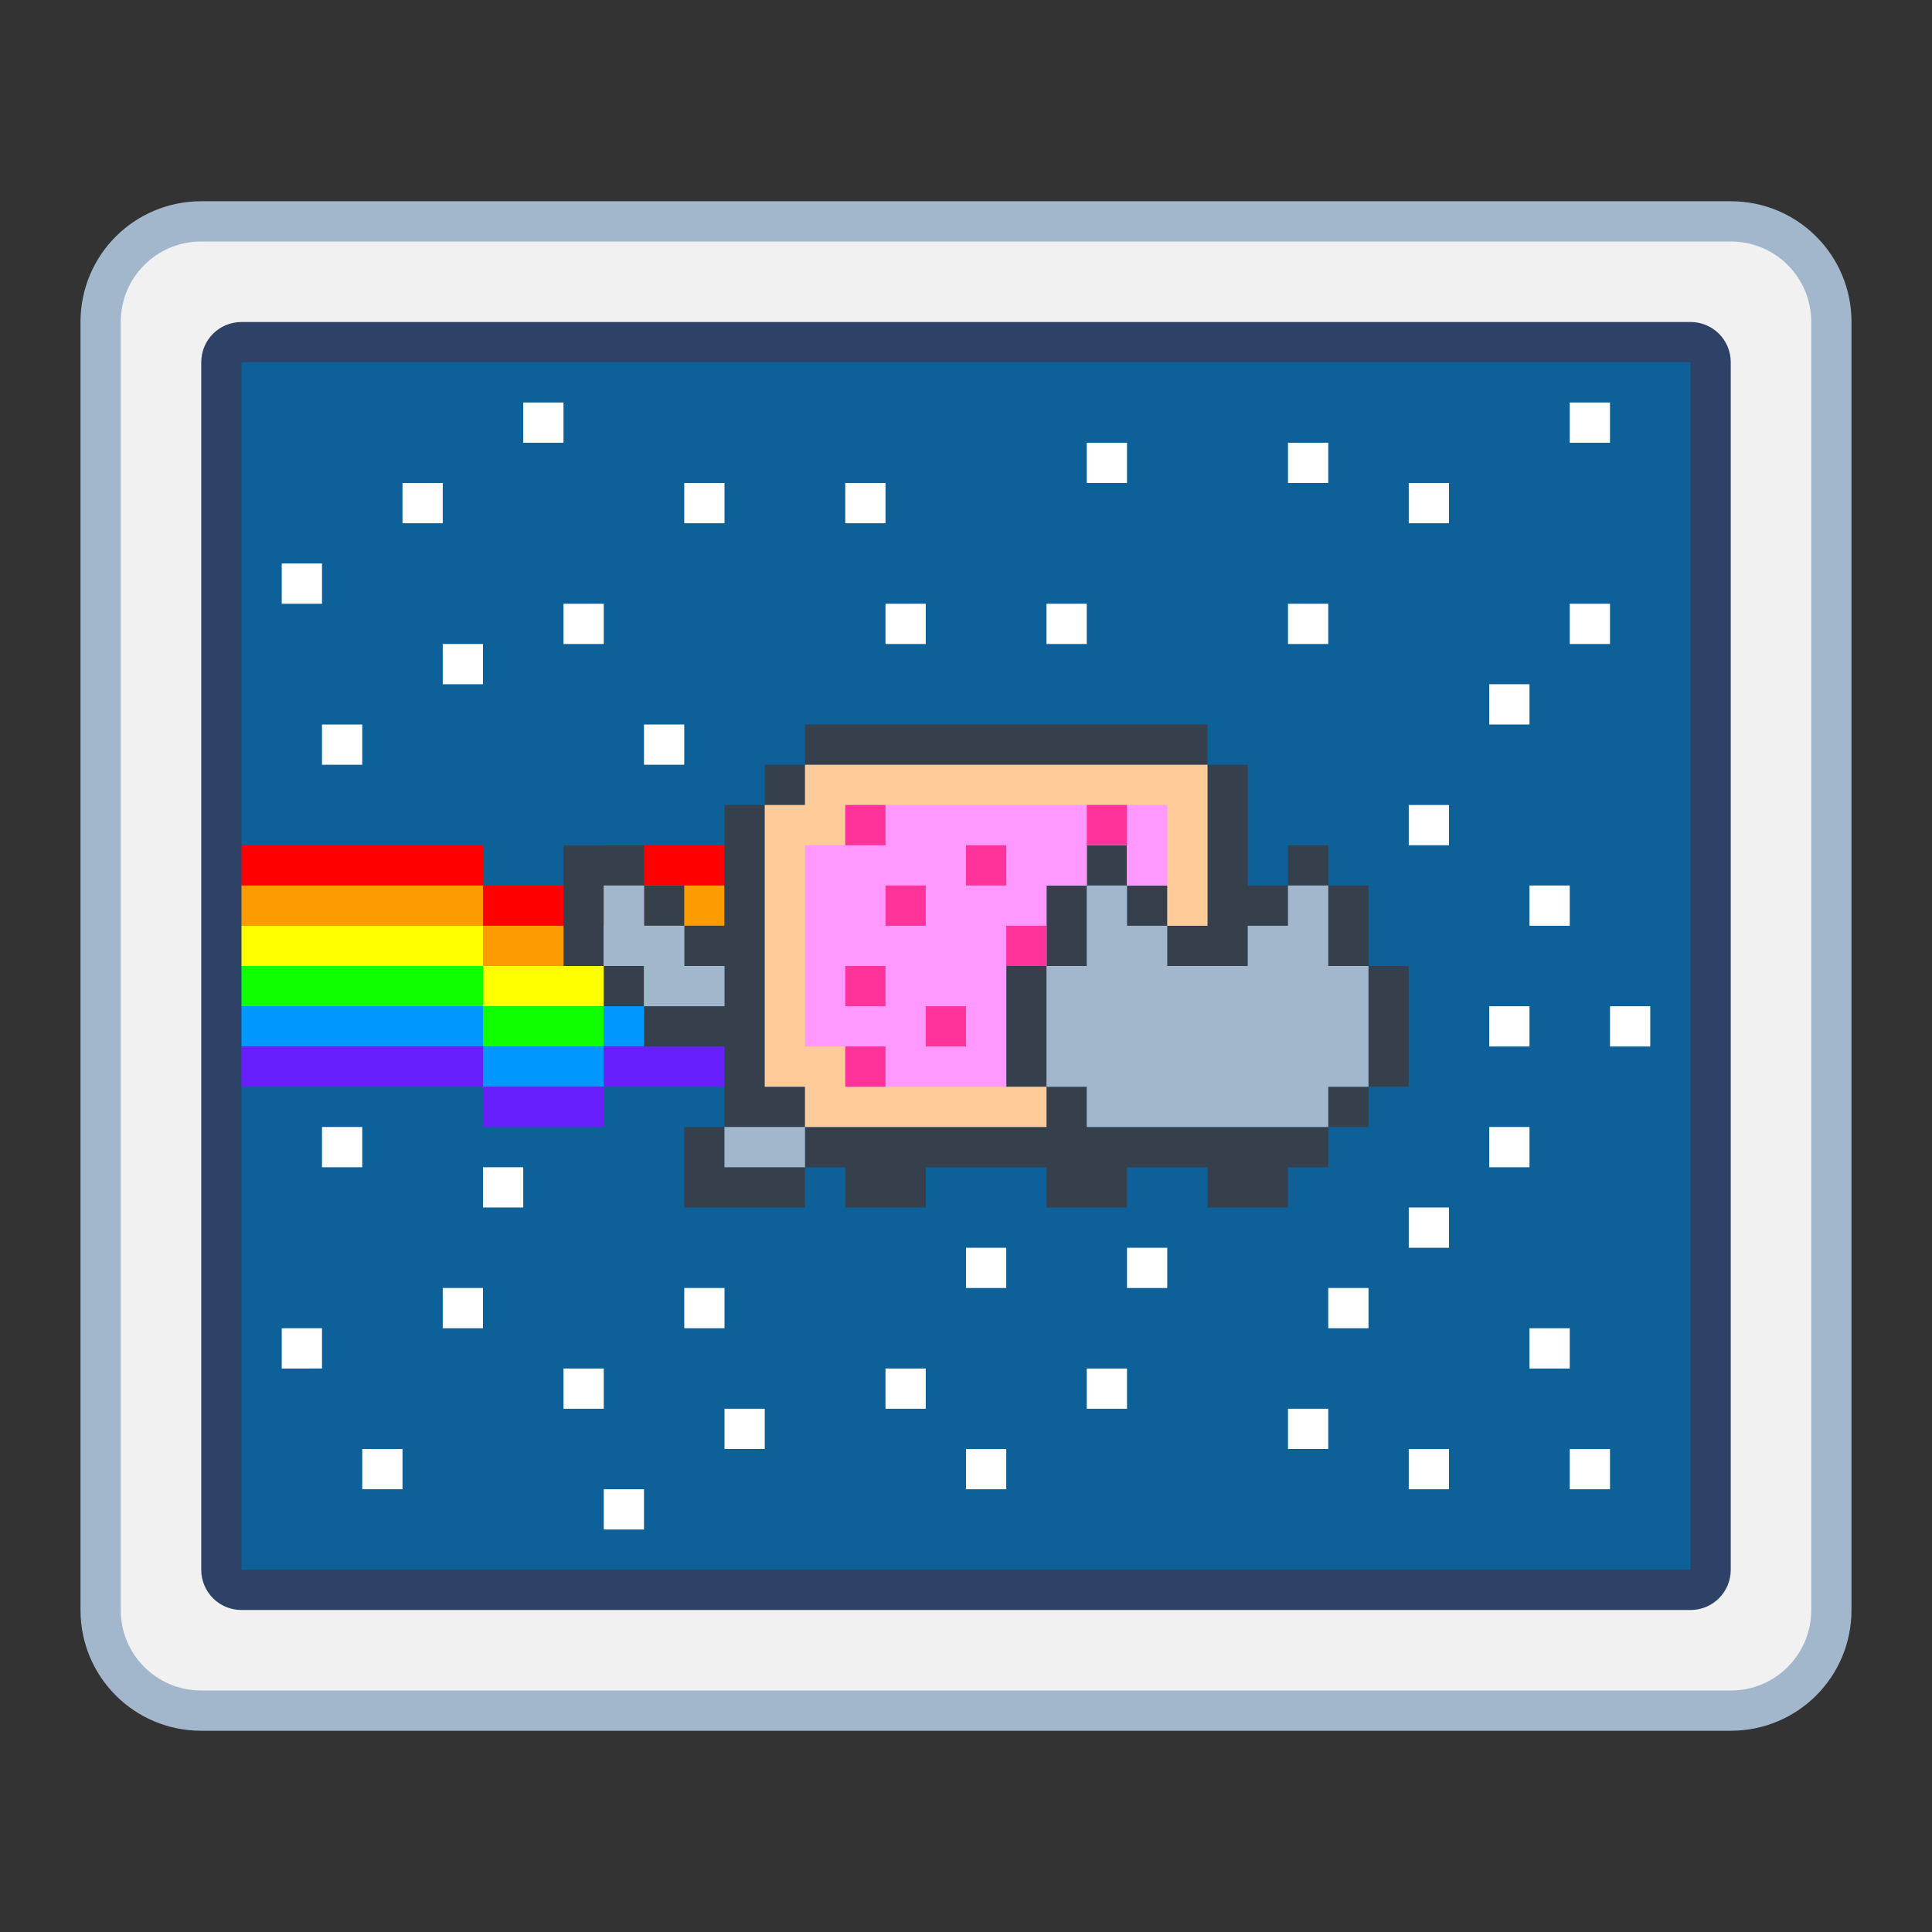 <?xml version="1.0" encoding="UTF-8" standalone="no"?>
<!-- Created with Inkscape (http://www.inkscape.org/) -->

<svg
   xmlns:dc="http://purl.org/dc/elements/1.1/"
   xmlns:cc="http://creativecommons.org/ns#"
   xmlns:rdf="http://www.w3.org/1999/02/22-rdf-syntax-ns#"
   xmlns:svg="http://www.w3.org/2000/svg"
   xmlns="http://www.w3.org/2000/svg"
   xmlns:sodipodi="http://sodipodi.sourceforge.net/DTD/sodipodi-0.dtd"
   xmlns:inkscape="http://www.inkscape.org/namespaces/inkscape"
   width="48"
   height="48"
   viewBox="0 0 48 48"
   version="1.1"
   id="svg8"
   inkscape:version="0.92.3 (2405546, 2018-03-11)"
   sodipodi:docname="image-x-gif.svg">
  <rect x="0" y="0" width="48" height="48" fill="#333333" stroke="none"/>
  <title
     id="title7895">Antu icon Theme</title>
  <defs
     id="defs2">
    <style
       id="current-color-scheme"
       type="text/css">
      .ColorScheme-Text {
        color:#122036;
      }
      </style>
    <style
       type="text/css"
       id="current-color-scheme-5">
      .ColorScheme-Text {
        color:#122036;
      }
      </style>
    <style
       type="text/css"
       id="current-color-scheme-2">
      .ColorScheme-Text {
        color:#122036;
      }
      </style>
    <style
       type="text/css"
       id="current-color-scheme-1">
      .ColorScheme-Text {
        color:#122036;
      }
      </style>
    <style
       id="current-color-scheme-10"
       type="text/css">
      .ColorScheme-Text {
        color:#122036;
      }
      </style>
    <style
       type="text/css"
       id="current-color-scheme-0">
      .ColorScheme-Text {
        color:#122036;
      }
      </style>
    <style
       type="text/css"
       id="current-color-scheme-26">
      .ColorScheme-Text {
        color:#122036;
      }
      </style>
    <style
       id="current-color-scheme-27"
       type="text/css">
      .ColorScheme-Text {
        color:#122036;
      }
      </style>
    <style
       id="current-color-scheme-7"
       type="text/css">
      .ColorScheme-Text {
        color:#122036;
      }
      </style>
    <style
       id="current-color-scheme-5-09"
       type="text/css">
      .ColorScheme-Text {
        color:#122036;
      }
      </style>
    <style
       id="current-color-scheme-0-3"
       type="text/css">
      .ColorScheme-Text {
        color:#122036;
      }
      </style>
    <style
       id="current-color-scheme-7-9"
       type="text/css">
      .ColorScheme-Text {
        color:#122036;
      }
      </style>
    <style
       id="current-color-scheme-5-3"
       type="text/css">
      .ColorScheme-Text {
        color:#122036;
      }
      </style>
    <style
       id="current-color-scheme-79"
       type="text/css">
      .ColorScheme-Text {
        color:#122036;
      }
      </style>
    <style
       id="current-color-scheme-7-2"
       type="text/css">
      .ColorScheme-Text {
        color:#122036;
      }
      </style>
    <style
       id="current-color-scheme-5-0"
       type="text/css">
      .ColorScheme-Text {
        color:#122036;
      }
      </style>
  </defs>
  <sodipodi:namedview
     id="base"
     pagecolor="#ffffff"
     bordercolor="#666666"
     borderopacity="1.0"
     inkscape:pageopacity="0.0"
     inkscape:pageshadow="2"
     inkscape:zoom="16"
     inkscape:cx="31.012085"
     inkscape:cy="19.015376"
     inkscape:document-units="px"
     inkscape:current-layer="layer1"
     showgrid="true"
     units="px"
     inkscape:window-width="1874"
     inkscape:window-height="1141"
     inkscape:window-x="46"
     inkscape:window-y="30"
     inkscape:window-maximized="1"
     objecttolerance="10"
     gridtolerance="10"
     guidetolerance="10"
     inkscape:snap-bbox="true"
     inkscape:bbox-paths="true"
     inkscape:bbox-nodes="true"
     inkscape:snap-bbox-edge-midpoints="true"
     inkscape:snap-bbox-midpoints="true"
     inkscape:object-paths="true"
     inkscape:snap-intersection-paths="true">
    <inkscape:grid
       type="xygrid"
       id="grid7897"
       empspacing="4" />
  </sodipodi:namedview>
  <g
     inkscape:label="Capa 1"
     inkscape:groupmode="layer"
     id="layer1"
     transform="translate(0,-266.65)">
    <g
       transform="translate(-31,-5)"
       id="layer1-9"
       inkscape:label="Capa 1">
      <g
         transform="translate(4,-2.625)"
         id="g9752" />
    </g>
    <g
       id="g1620">
      <g
         transform="rotate(90,0,310.65)"
         id="g8745">
        <path
           style="opacity:1;vector-effect:none;fill:#a3b7cc;fill-opacity:1;stroke:none;stroke-width:6;stroke-linecap:square;stroke-linejoin:round;stroke-miterlimit:18;stroke-dasharray:none;stroke-dashoffset:0;stroke-opacity:1;paint-order:markers stroke fill"
           d="m -36,264.65 h 32 c 1.662,0 3,1.338 3,3 v 38 c 0,1.662 -1.338,3 -3,3 h -32 c -1.662,0 -3,-1.338 -3,-3 v -38 c 0,-1.662 1.338,-3 3,-3 z"
           id="rect6397-1"
           inkscape:connector-curvature="0" />
        <path
           style="opacity:1;vector-effect:none;fill:#f1f1f1;fill-opacity:1;stroke:none;stroke-width:6;stroke-linecap:square;stroke-linejoin:round;stroke-miterlimit:18;stroke-dasharray:none;stroke-dashoffset:0;stroke-opacity:1;paint-order:markers stroke fill"
           d="m -36,265.65 h 32 c 1.108,0 2,0.892 2,2 v 38 c 0,1.108 -0.892,2 -2,2 h -32 c -1.108,0 -2,-0.892 -2,-2 V 267.65 c 0,-1.108 0.892,-2 2,-2 z"
           id="rect6399-4"
           inkscape:connector-curvature="0"
           sodipodi:nodetypes="sssssssss" />
      </g>
      <path
         inkscape:connector-curvature="0"
         id="rect1216"
         d="m 43,275.65 v 30 c 0,0.554 -0.446,1 -1,1 H 6 c -0.554,0 -1,-0.446 -1,-1 v -30 c 0,-0.554 0.446,-1 1,-1 h 36 c 0.554,0 1,0.446 1,1 z"
         style="opacity:1;vector-effect:none;fill:#2d4266;fill-opacity:1;stroke:none;stroke-width:2;stroke-linecap:round;stroke-linejoin:round;stroke-miterlimit:4;stroke-dasharray:none;stroke-dashoffset:0;stroke-opacity:1" />
      <path
         id="rect982"
         d="m 6,275.65 h 36 v 30 H 6 Z"
         style="opacity:1;vector-effect:none;fill:#0d6198;fill-opacity:1;stroke:none;stroke-width:2;stroke-linecap:round;stroke-linejoin:round;stroke-miterlimit:4;stroke-dasharray:none;stroke-dashoffset:0;stroke-opacity:1" />
      <g
         id="g927"
         transform="translate(-118,-106.625)">
        <path
           id="rect1052"
           d="m 133,394.275 h 3 v 1 h -3 z"
           style="fill:#fe0000;fill-opacity:1;stroke:none;stroke-width:2;stroke-linecap:round;stroke-linejoin:round;stroke-miterlimit:4;stroke-dasharray:none;stroke-opacity:1"
           inkscape:connector-curvature="0" />
        <path
           id="rect1054"
           d="m 130,395.275 h 3 v 1 h -3 z"
           style="fill:#fe0000;fill-opacity:1;stroke:none;stroke-width:2;stroke-linecap:round;stroke-linejoin:round;stroke-miterlimit:4;stroke-dasharray:none;stroke-opacity:1"
           inkscape:connector-curvature="0" />
        <path
           id="rect1056"
           d="m 124,394.275 h 6 v 1 h -6 z"
           style="fill:#fe0000;fill-opacity:1;stroke:none;stroke-width:2;stroke-linecap:round;stroke-linejoin:round;stroke-miterlimit:4;stroke-dasharray:none;stroke-opacity:1"
           inkscape:connector-curvature="0"
           sodipodi:nodetypes="ccccc" />
        <path
           id="rect1058"
           d="m 124,395.275 h 6 v 1 h -6 z"
           style="fill:#fd9c00;fill-opacity:1;stroke:none;stroke-width:2;stroke-linecap:round;stroke-linejoin:round;stroke-miterlimit:4;stroke-dasharray:none;stroke-opacity:1"
           inkscape:connector-curvature="0"
           sodipodi:nodetypes="ccccc" />
        <path
           id="rect1060"
           d="m 130,396.275 h 3 v 1 h -3 z"
           style="fill:#fd9c00;fill-opacity:1;stroke:none;stroke-width:2;stroke-linecap:round;stroke-linejoin:round;stroke-miterlimit:4;stroke-dasharray:none;stroke-opacity:1"
           inkscape:connector-curvature="0" />
        <path
           id="rect1062"
           d="m 133,395.275 h 3 v 1 h -3 z"
           style="fill:#fd9c00;fill-opacity:1;stroke:none;stroke-width:2;stroke-linecap:round;stroke-linejoin:round;stroke-miterlimit:4;stroke-dasharray:none;stroke-opacity:1"
           inkscape:connector-curvature="0"
           sodipodi:nodetypes="ccccc" />
        <path
           id="rect1058-6"
           d="m 124,396.275 h 6 v 1 h -6 z"
           style="fill:#ffff00;fill-opacity:1;stroke:none;stroke-width:2;stroke-linecap:round;stroke-linejoin:round;stroke-miterlimit:4;stroke-dasharray:none;stroke-opacity:1"
           inkscape:connector-curvature="0"
           sodipodi:nodetypes="ccccc" />
        <path
           id="rect1060-7"
           d="m 130,397.275 h 3 v 1 h -3 z"
           style="fill:#ffff00;fill-opacity:1;stroke:none;stroke-width:2;stroke-linecap:round;stroke-linejoin:round;stroke-miterlimit:4;stroke-dasharray:none;stroke-opacity:1"
           inkscape:connector-curvature="0" />
        <path
           id="rect1062-5"
           d="m 132,396.275 h 3 v 1 h -3 z"
           style="fill:#ffff00;fill-opacity:1;stroke:none;stroke-width:2;stroke-linecap:round;stroke-linejoin:round;stroke-miterlimit:4;stroke-dasharray:none;stroke-opacity:1"
           inkscape:connector-curvature="0" />
        <path
           id="rect1058-6-3"
           d="m 124,397.275 h 6 v 1 h -6 z"
           style="fill:#10ff00;fill-opacity:1;stroke:none;stroke-width:2;stroke-linecap:round;stroke-linejoin:round;stroke-miterlimit:4;stroke-dasharray:none;stroke-opacity:1"
           inkscape:connector-curvature="0"
           sodipodi:nodetypes="ccccc" />
        <path
           id="rect1060-7-5"
           d="m 130,398.275 h 3 v 1 h -3 z"
           style="fill:#10ff00;fill-opacity:1;stroke:none;stroke-width:2;stroke-linecap:round;stroke-linejoin:round;stroke-miterlimit:4;stroke-dasharray:none;stroke-opacity:1"
           inkscape:connector-curvature="0" />
        <path
           id="rect1062-5-6"
           d="m 133,397.275 h 2 v 1 h -2 z"
           style="fill:#10ff00;fill-opacity:1;stroke:none;stroke-width:2;stroke-linecap:round;stroke-linejoin:round;stroke-miterlimit:4;stroke-dasharray:none;stroke-opacity:1"
           inkscape:connector-curvature="0"
           sodipodi:nodetypes="ccccc" />
        <path
           id="rect1058-6-3-2"
           d="m 124,398.275 h 6 v 1 h -6 z"
           style="fill:#0097fe;fill-opacity:1;stroke:none;stroke-width:2;stroke-linecap:round;stroke-linejoin:round;stroke-miterlimit:4;stroke-dasharray:none;stroke-opacity:1"
           inkscape:connector-curvature="0"
           sodipodi:nodetypes="ccccc" />
        <path
           id="rect1060-7-5-9"
           d="m 130,399.275 h 3 v 1 h -3 z"
           style="fill:#0097fe;fill-opacity:1;stroke:none;stroke-width:2;stroke-linecap:round;stroke-linejoin:round;stroke-miterlimit:4;stroke-dasharray:none;stroke-opacity:1"
           inkscape:connector-curvature="0" />
        <path
           id="rect1062-5-6-1"
           d="m 133,398.275 h 2 v 1 h -2 z"
           style="fill:#0097fe;fill-opacity:1;stroke:none;stroke-width:2;stroke-linecap:round;stroke-linejoin:round;stroke-miterlimit:4;stroke-dasharray:none;stroke-opacity:1"
           inkscape:connector-curvature="0"
           sodipodi:nodetypes="ccccc" />
        <path
           id="rect1058-6-3-2-2"
           d="m 124,399.275 h 6 v 1 h -6 z"
           style="fill:#671ffd;fill-opacity:1;stroke:none;stroke-width:2;stroke-linecap:round;stroke-linejoin:round;stroke-miterlimit:4;stroke-dasharray:none;stroke-opacity:1"
           inkscape:connector-curvature="0"
           sodipodi:nodetypes="ccccc" />
        <path
           id="rect1060-7-5-9-7"
           d="m 130,400.275 h 3 v 1 h -3 z"
           style="fill:#671ffd;fill-opacity:1;stroke:none;stroke-width:2;stroke-linecap:round;stroke-linejoin:round;stroke-miterlimit:4;stroke-dasharray:none;stroke-opacity:1"
           inkscape:connector-curvature="0"
           sodipodi:nodetypes="ccccc" />
        <path
           id="rect1062-5-6-1-0"
           d="m 133,399.275 h 3 v 1 h -3 z"
           style="fill:#671ffd;fill-opacity:1;stroke:none;stroke-width:2;stroke-linecap:round;stroke-linejoin:round;stroke-miterlimit:4;stroke-dasharray:none;stroke-opacity:1"
           inkscape:connector-curvature="0" />
        <g
           transform="translate(188,44.625)"
           id="g1029">
          <path
             inkscape:connector-curvature="0"
             style="fill:#36404d;fill-opacity:1;stroke:none;stroke-width:2;stroke-linecap:round;stroke-linejoin:round;stroke-miterlimit:4;stroke-dasharray:none;stroke-opacity:1"
             d="m -50,64 v 1 h 10 v -1 z"
             transform="translate(0,282.65)"
             id="path998" />
          <path
             inkscape:connector-curvature="0"
             style="fill:#36404d;fill-opacity:1;stroke:none;stroke-width:2;stroke-linecap:round;stroke-linejoin:round;stroke-miterlimit:4;stroke-dasharray:none;stroke-opacity:1"
             d="m -40,65 v 4 h -1 v 1 h 2 v -1 h 1 v -1 h -1 v -3 z"
             transform="translate(0,282.65)"
             id="path996" />
          <path
             inkscape:connector-curvature="0"
             style="fill:#36404d;fill-opacity:1;stroke:none;stroke-width:2;stroke-linecap:round;stroke-linejoin:round;stroke-miterlimit:4;stroke-dasharray:none;stroke-opacity:1"
             d="m -38,68 h 1 v -1 h -1 z"
             transform="translate(0,282.65)"
             id="path994" />
          <path
             inkscape:connector-curvature="0"
             style="fill:#36404d;fill-opacity:1;stroke:none;stroke-width:2;stroke-linecap:round;stroke-linejoin:round;stroke-miterlimit:4;stroke-dasharray:none;stroke-opacity:1"
             d="m -37,68 v 2 h 1 v -2 z"
             transform="translate(0,282.65)"
             id="path992" />
          <path
             inkscape:connector-curvature="0"
             style="fill:#36404d;fill-opacity:1;stroke:none;stroke-width:2;stroke-linecap:round;stroke-linejoin:round;stroke-miterlimit:4;stroke-dasharray:none;stroke-opacity:1"
             d="m -36,70 v 3 h 1 v -3 z"
             transform="translate(0,282.65)"
             id="path990" />
          <path
             inkscape:connector-curvature="0"
             style="fill:#36404d;fill-opacity:1;stroke:none;stroke-width:2;stroke-linecap:round;stroke-linejoin:round;stroke-miterlimit:4;stroke-dasharray:none;stroke-opacity:1"
             d="m -36,73 h -1 v 1 h 1 z"
             transform="translate(0,282.65)"
             id="path988" />
          <path
             inkscape:connector-curvature="0"
             style="fill:#36404d;fill-opacity:1;stroke:none;stroke-width:2;stroke-linecap:round;stroke-linejoin:round;stroke-miterlimit:4;stroke-dasharray:none;stroke-opacity:1"
             d="m -37,74 h -6 v -1 h -1 v 1 h -6 v 1 h 1 v 1 h 2 v -1 h 3 v 1 h 2 v -1 h 2 v 1 h 2 v -1 h 1 z"
             transform="translate(0,282.65)"
             id="path986" />
          <path
             inkscape:connector-curvature="0"
             style="fill:#36404d;fill-opacity:1;stroke:none;stroke-width:2;stroke-linecap:round;stroke-linejoin:round;stroke-miterlimit:4;stroke-dasharray:none;stroke-opacity:1"
             d="m -50,75 h -2 v -1 h -1 v 1 1 h 3 z"
             transform="translate(0,282.65)"
             id="path984" />
          <path
             inkscape:connector-curvature="0"
             style="fill:#36404d;fill-opacity:1;stroke:none;stroke-width:2;stroke-linecap:round;stroke-linejoin:round;stroke-miterlimit:4;stroke-dasharray:none;stroke-opacity:1"
             d="m -52,74 h 2 v -1 h -1 v -7 h -1 v 3 h -1 v 1 h 1 v 1 h -2 v 1 h 2 z"
             transform="translate(0,282.65)"
             id="path982" />
          <path
             inkscape:connector-curvature="0"
             style="fill:#36404d;fill-opacity:1;stroke:none;stroke-width:2;stroke-linecap:round;stroke-linejoin:round;stroke-miterlimit:4;stroke-dasharray:none;stroke-opacity:1"
             d="m -54,71 v -1 h -1 v 1 z"
             transform="translate(0,282.65)"
             id="path980" />
          <path
             inkscape:connector-curvature="0"
             style="fill:#36404d;fill-opacity:1;stroke:none;stroke-width:2;stroke-linecap:round;stroke-linejoin:round;stroke-miterlimit:4;stroke-dasharray:none;stroke-opacity:1"
             d="m -55,70 v -2 h 1 v -1 h -2 v 1 2 z"
             transform="translate(0,282.65)"
             id="path978" />
          <path
             inkscape:connector-curvature="0"
             style="fill:#36404d;fill-opacity:1;stroke:none;stroke-width:2;stroke-linecap:round;stroke-linejoin:round;stroke-miterlimit:4;stroke-dasharray:none;stroke-opacity:1"
             d="m -54,68 v 1 h 1 v -1 z"
             transform="translate(0,282.65)"
             id="path976" />
          <path
             inkscape:connector-curvature="0"
             style="fill:#36404d;fill-opacity:1;stroke:none;stroke-width:2;stroke-linecap:round;stroke-linejoin:round;stroke-miterlimit:4;stroke-dasharray:none;stroke-opacity:1"
             d="m -51,66 h 1 v -1 h -1 z"
             transform="translate(0,282.65)"
             id="path974" />
          <path
             inkscape:connector-curvature="0"
             style="fill:#36404d;fill-opacity:1;stroke:none;stroke-width:2;stroke-linecap:round;stroke-linejoin:round;stroke-miterlimit:4;stroke-dasharray:none;stroke-opacity:1"
             d="m -44,73 v -3 h -1 v 3 z"
             transform="translate(0,282.65)"
             id="path972" />
          <path
             inkscape:connector-curvature="0"
             style="fill:#36404d;fill-opacity:1;stroke:none;stroke-width:2;stroke-linecap:round;stroke-linejoin:round;stroke-miterlimit:4;stroke-dasharray:none;stroke-opacity:1"
             d="m -44,70 h 1 v -2 h -1 z"
             transform="translate(0,282.65)"
             id="path970" />
          <path
             inkscape:connector-curvature="0"
             style="fill:#36404d;fill-opacity:1;stroke:none;stroke-width:2;stroke-linecap:round;stroke-linejoin:round;stroke-miterlimit:4;stroke-dasharray:none;stroke-opacity:1"
             d="m -43,68 h 1 v -1 h -1 z"
             transform="translate(0,282.65)"
             id="path968" />
          <path
             inkscape:connector-curvature="0"
             style="fill:#36404d;fill-opacity:1;stroke:none;stroke-width:2;stroke-linecap:round;stroke-linejoin:round;stroke-miterlimit:4;stroke-dasharray:none;stroke-opacity:1"
             d="m -42,68 v 1 h 1 v -1 z"
             transform="translate(0,282.65)"
             id="rect890" />
          <path
             inkscape:connector-curvature="0"
             style="fill:#a3b7cc;fill-opacity:1;stroke:none;stroke-width:2;stroke-linecap:round;stroke-linejoin:round;stroke-miterlimit:4;stroke-dasharray:none;stroke-opacity:1"
             d="m -55,68 v 2 h 1 v 1 h 1 1 v -1 h -1 v -1 h -1 v -1 z m 12,0 v 2 h -1 v 3 h 1 v 1 h 6 v -1 h 1 v -3 h -1 v -1 -1 h -1 v 1 h -1 v 1 h -2 v -1 h -1 v -1 z m -9,6 v 1 h 2 v -1 z"
             transform="translate(0,282.65)"
             id="rect949" />
          <path
             inkscape:connector-curvature="0"
             style="fill:#ffcc99;fill-opacity:1;stroke:none;stroke-width:2;stroke-linecap:round;stroke-linejoin:round;stroke-miterlimit:4;stroke-dasharray:none;stroke-opacity:1"
             d="m -50,65 v 1 h -1 v 7 h 1 v 1 h 6 v -1 h -1 v -3 h 1 v -2 h 1 v -1 h 1 v 1 h 1 v 1 h 1 v -1 -1 -2 h -4 z"
             transform="translate(0,282.65)"
             id="rect969" />
          <path
             inkscape:connector-curvature="0"
             style="fill:#ff99ff;fill-opacity:1;stroke:none;stroke-width:2;stroke-linecap:round;stroke-linejoin:round;stroke-miterlimit:4;stroke-dasharray:none;stroke-opacity:1"
             d="m -49,66 v 1 h -1 v 5 h 1 v 1 h 4 v -1 -2 h 1 v -2 h 1 v -1 h 1 v 1 h 1 v -1 -1 z"
             transform="translate(0,282.65)"
             id="rect984" />
          <path
             inkscape:connector-curvature="0"
             style="fill:#ff3399;fill-opacity:1;stroke:none;stroke-width:2;stroke-linecap:round;stroke-linejoin:round;stroke-miterlimit:4;stroke-dasharray:none;stroke-opacity:1"
             d="m -49,66 v 1 h 1 v -1 z m 6,0 v 1 h 1 v -1 z m -3,1 v 1 h 1 v -1 z m -2,1 v 1 h 1 v -1 z m 3,1 v 1 h 1 v -1 z m -4,1 v 1 h 1 v -1 z m 2,1 v 1 h 1 v -1 z m -2,1 v 1 h 1 v -1 z"
             transform="translate(0,282.65)"
             id="rect1004" />
        </g>
      </g>
      <path
         id="rect1267"
         d="m 10,278.65 h 1 v 1 h -1 z"
         style="opacity:1;vector-effect:none;fill:#ffffff;fill-opacity:1;stroke:none;stroke-width:2;stroke-linecap:round;stroke-linejoin:round;stroke-miterlimit:4;stroke-dasharray:none;stroke-dashoffset:0;stroke-opacity:1" />
      <path
         id="rect1267-2"
         d="m 14,281.65 h 1 v 1 h -1 z"
         style="opacity:1;vector-effect:none;fill:#ffffff;fill-opacity:1;stroke:none;stroke-width:2;stroke-linecap:round;stroke-linejoin:round;stroke-miterlimit:4;stroke-dasharray:none;stroke-dashoffset:0;stroke-opacity:1"
         inkscape:connector-curvature="0" />
      <path
         id="rect1267-7"
         d="m 17,278.65 h 1 v 1 h -1 z"
         style="opacity:1;vector-effect:none;fill:#ffffff;fill-opacity:1;stroke:none;stroke-width:2;stroke-linecap:round;stroke-linejoin:round;stroke-miterlimit:4;stroke-dasharray:none;stroke-dashoffset:0;stroke-opacity:1"
         inkscape:connector-curvature="0" />
      <path
         id="rect1267-0"
         d="m 13,276.65 h 1 v 1 h -1 z"
         style="opacity:1;vector-effect:none;fill:#ffffff;fill-opacity:1;stroke:none;stroke-width:2;stroke-linecap:round;stroke-linejoin:round;stroke-miterlimit:4;stroke-dasharray:none;stroke-dashoffset:0;stroke-opacity:1"
         inkscape:connector-curvature="0" />
      <path
         id="rect1267-9"
         d="m 22,281.65 h 1 v 1 h -1 z"
         style="opacity:1;vector-effect:none;fill:#ffffff;fill-opacity:1;stroke:none;stroke-width:2;stroke-linecap:round;stroke-linejoin:round;stroke-miterlimit:4;stroke-dasharray:none;stroke-dashoffset:0;stroke-opacity:1"
         inkscape:connector-curvature="0" />
      <path
         id="rect1267-3"
         d="m 21,278.65 h 1 v 1 h -1 z"
         style="opacity:1;vector-effect:none;fill:#ffffff;fill-opacity:1;stroke:none;stroke-width:2;stroke-linecap:round;stroke-linejoin:round;stroke-miterlimit:4;stroke-dasharray:none;stroke-dashoffset:0;stroke-opacity:1"
         inkscape:connector-curvature="0" />
      <path
         id="rect1267-6"
         d="m 27,277.65 h 1 v 1 h -1 z"
         style="opacity:1;vector-effect:none;fill:#ffffff;fill-opacity:1;stroke:none;stroke-width:2;stroke-linecap:round;stroke-linejoin:round;stroke-miterlimit:4;stroke-dasharray:none;stroke-dashoffset:0;stroke-opacity:1"
         inkscape:connector-curvature="0" />
      <path
         id="rect1267-06"
         d="m 26,281.65 h 1 v 1 h -1 z"
         style="opacity:1;vector-effect:none;fill:#ffffff;fill-opacity:1;stroke:none;stroke-width:2;stroke-linecap:round;stroke-linejoin:round;stroke-miterlimit:4;stroke-dasharray:none;stroke-dashoffset:0;stroke-opacity:1"
         inkscape:connector-curvature="0" />
      <path
         id="rect1267-26"
         d="m 38,288.65 h 1 v 1 h -1 z"
         style="opacity:1;vector-effect:none;fill:#ffffff;fill-opacity:1;stroke:none;stroke-width:2;stroke-linecap:round;stroke-linejoin:round;stroke-miterlimit:4;stroke-dasharray:none;stroke-dashoffset:0;stroke-opacity:1"
         inkscape:connector-curvature="0" />
      <path
         id="rect1267-1"
         d="m 35,286.65 h 1 v 1 h -1 z"
         style="opacity:1;vector-effect:none;fill:#ffffff;fill-opacity:1;stroke:none;stroke-width:2;stroke-linecap:round;stroke-linejoin:round;stroke-miterlimit:4;stroke-dasharray:none;stroke-dashoffset:0;stroke-opacity:1"
         inkscape:connector-curvature="0" />
      <path
         id="rect1267-8"
         d="m 37,283.65 h 1 v 1 h -1 z"
         style="opacity:1;vector-effect:none;fill:#ffffff;fill-opacity:1;stroke:none;stroke-width:2;stroke-linecap:round;stroke-linejoin:round;stroke-miterlimit:4;stroke-dasharray:none;stroke-dashoffset:0;stroke-opacity:1"
         inkscape:connector-curvature="0" />
      <path
         id="rect1267-79"
         d="m 32,281.65 h 1 v 1 h -1 z"
         style="opacity:1;vector-effect:none;fill:#ffffff;fill-opacity:1;stroke:none;stroke-width:2;stroke-linecap:round;stroke-linejoin:round;stroke-miterlimit:4;stroke-dasharray:none;stroke-dashoffset:0;stroke-opacity:1"
         inkscape:connector-curvature="0" />
      <path
         id="rect1267-20"
         d="m 35,278.65 h 1 v 1 h -1 z"
         style="opacity:1;vector-effect:none;fill:#ffffff;fill-opacity:1;stroke:none;stroke-width:2;stroke-linecap:round;stroke-linejoin:round;stroke-miterlimit:4;stroke-dasharray:none;stroke-dashoffset:0;stroke-opacity:1"
         inkscape:connector-curvature="0" />
      <path
         id="rect1267-23"
         d="m 32,277.65 h 1 v 1 h -1 z"
         style="opacity:1;vector-effect:none;fill:#ffffff;fill-opacity:1;stroke:none;stroke-width:2;stroke-linecap:round;stroke-linejoin:round;stroke-miterlimit:4;stroke-dasharray:none;stroke-dashoffset:0;stroke-opacity:1"
         inkscape:connector-curvature="0" />
      <path
         id="rect1267-75"
         d="m 39,276.65 h 1 v 1 h -1 z"
         style="opacity:1;vector-effect:none;fill:#ffffff;fill-opacity:1;stroke:none;stroke-width:2;stroke-linecap:round;stroke-linejoin:round;stroke-miterlimit:4;stroke-dasharray:none;stroke-dashoffset:0;stroke-opacity:1"
         inkscape:connector-curvature="0" />
      <path
         id="rect1267-92"
         d="m 39,282.65 h 1 v -1 h -1 z"
         style="opacity:1;vector-effect:none;fill:#ffffff;fill-opacity:1;stroke:none;stroke-width:2;stroke-linecap:round;stroke-linejoin:round;stroke-miterlimit:4;stroke-dasharray:none;stroke-dashoffset:0;stroke-opacity:1"
         inkscape:connector-curvature="0" />
      <path
         id="rect1267-28"
         d="m 8,294.65 h 1 v 1 H 8 Z"
         style="opacity:1;vector-effect:none;fill:#ffffff;fill-opacity:1;stroke:none;stroke-width:2;stroke-linecap:round;stroke-linejoin:round;stroke-miterlimit:4;stroke-dasharray:none;stroke-dashoffset:0;stroke-opacity:1"
         inkscape:connector-curvature="0" />
      <path
         id="rect1267-97"
         d="m 11,298.65 h 1 v 1 h -1 z"
         style="opacity:1;vector-effect:none;fill:#ffffff;fill-opacity:1;stroke:none;stroke-width:2;stroke-linecap:round;stroke-linejoin:round;stroke-miterlimit:4;stroke-dasharray:none;stroke-dashoffset:0;stroke-opacity:1"
         inkscape:connector-curvature="0" />
      <path
         id="rect1267-36"
         d="m 7,299.65 h 1 v 1 H 7 Z"
         style="opacity:1;vector-effect:none;fill:#ffffff;fill-opacity:1;stroke:none;stroke-width:2;stroke-linecap:round;stroke-linejoin:round;stroke-miterlimit:4;stroke-dasharray:none;stroke-dashoffset:0;stroke-opacity:1"
         inkscape:connector-curvature="0" />
      <path
         id="rect1267-12"
         d="m 12,295.65 h 1 v 1 h -1 z"
         style="opacity:1;vector-effect:none;fill:#ffffff;fill-opacity:1;stroke:none;stroke-width:2;stroke-linecap:round;stroke-linejoin:round;stroke-miterlimit:4;stroke-dasharray:none;stroke-dashoffset:0;stroke-opacity:1"
         inkscape:connector-curvature="0" />
      <path
         id="rect1267-93"
         d="m 17,298.65 h 1 v 1 h -1 z"
         style="opacity:1;vector-effect:none;fill:#ffffff;fill-opacity:1;stroke:none;stroke-width:2;stroke-linecap:round;stroke-linejoin:round;stroke-miterlimit:4;stroke-dasharray:none;stroke-dashoffset:0;stroke-opacity:1"
         inkscape:connector-curvature="0" />
      <path
         id="rect1267-19"
         d="m 8,284.65 h 1 v 1 H 8 Z"
         style="opacity:1;vector-effect:none;fill:#ffffff;fill-opacity:1;stroke:none;stroke-width:2;stroke-linecap:round;stroke-linejoin:round;stroke-miterlimit:4;stroke-dasharray:none;stroke-dashoffset:0;stroke-opacity:1"
         inkscape:connector-curvature="0" />
      <path
         id="rect1267-4"
         d="m 7,281.65 h 1 v -1 H 7 Z"
         style="opacity:1;vector-effect:none;fill:#ffffff;fill-opacity:1;stroke:none;stroke-width:2;stroke-linecap:round;stroke-linejoin:round;stroke-miterlimit:4;stroke-dasharray:none;stroke-dashoffset:0;stroke-opacity:1"
         inkscape:connector-curvature="0" />
      <path
         id="rect1267-78"
         d="m 11,282.65 h 1 v 1 h -1 z"
         style="opacity:1;vector-effect:none;fill:#ffffff;fill-opacity:1;stroke:none;stroke-width:2;stroke-linecap:round;stroke-linejoin:round;stroke-miterlimit:4;stroke-dasharray:none;stroke-dashoffset:0;stroke-opacity:1"
         inkscape:connector-curvature="0" />
      <path
         id="rect1267-45"
         d="m 16,284.65 h 1 v 1 h -1 z"
         style="opacity:1;vector-effect:none;fill:#ffffff;fill-opacity:1;stroke:none;stroke-width:2;stroke-linecap:round;stroke-linejoin:round;stroke-miterlimit:4;stroke-dasharray:none;stroke-dashoffset:0;stroke-opacity:1"
         inkscape:connector-curvature="0" />
      <path
         id="rect1267-03"
         d="m 22,300.65 h 1 v 1 h -1 z"
         style="opacity:1;vector-effect:none;fill:#ffffff;fill-opacity:1;stroke:none;stroke-width:2;stroke-linecap:round;stroke-linejoin:round;stroke-miterlimit:4;stroke-dasharray:none;stroke-dashoffset:0;stroke-opacity:1"
         inkscape:connector-curvature="0" />
      <path
         id="rect1267-61"
         d="m 24,297.65 h 1 v 1 h -1 z"
         style="opacity:1;vector-effect:none;fill:#ffffff;fill-opacity:1;stroke:none;stroke-width:2;stroke-linecap:round;stroke-linejoin:round;stroke-miterlimit:4;stroke-dasharray:none;stroke-dashoffset:0;stroke-opacity:1"
         inkscape:connector-curvature="0" />
      <path
         id="rect1267-063"
         d="m 28,297.65 h 1 v 1 h -1 z"
         style="opacity:1;vector-effect:none;fill:#ffffff;fill-opacity:1;stroke:none;stroke-width:2;stroke-linecap:round;stroke-linejoin:round;stroke-miterlimit:4;stroke-dasharray:none;stroke-dashoffset:0;stroke-opacity:1"
         inkscape:connector-curvature="0" />
      <path
         id="rect1267-206"
         d="m 32,301.65 h 1 v 1 h -1 z"
         style="opacity:1;vector-effect:none;fill:#ffffff;fill-opacity:1;stroke:none;stroke-width:2;stroke-linecap:round;stroke-linejoin:round;stroke-miterlimit:4;stroke-dasharray:none;stroke-dashoffset:0;stroke-opacity:1"
         inkscape:connector-curvature="0" />
      <path
         id="rect1267-15"
         d="m 14,300.65 h 1 v 1 h -1 z"
         style="opacity:1;vector-effect:none;fill:#ffffff;fill-opacity:1;stroke:none;stroke-width:2;stroke-linecap:round;stroke-linejoin:round;stroke-miterlimit:4;stroke-dasharray:none;stroke-dashoffset:0;stroke-opacity:1"
         inkscape:connector-curvature="0" />
      <path
         id="rect1267-5"
         d="m 9,302.65 h 1 v 1 H 9 Z"
         style="opacity:1;vector-effect:none;fill:#ffffff;fill-opacity:1;stroke:none;stroke-width:2;stroke-linecap:round;stroke-linejoin:round;stroke-miterlimit:4;stroke-dasharray:none;stroke-dashoffset:0;stroke-opacity:1"
         inkscape:connector-curvature="0" />
      <path
         id="rect1267-47"
         d="m 15,303.65 h 1 v 1 h -1 z"
         style="opacity:1;vector-effect:none;fill:#ffffff;fill-opacity:1;stroke:none;stroke-width:2;stroke-linecap:round;stroke-linejoin:round;stroke-miterlimit:4;stroke-dasharray:none;stroke-dashoffset:0;stroke-opacity:1"
         inkscape:connector-curvature="0" />
      <path
         id="rect1267-65"
         d="m 18,301.65 h 1 v 1 h -1 z"
         style="opacity:1;vector-effect:none;fill:#ffffff;fill-opacity:1;stroke:none;stroke-width:2;stroke-linecap:round;stroke-linejoin:round;stroke-miterlimit:4;stroke-dasharray:none;stroke-dashoffset:0;stroke-opacity:1"
         inkscape:connector-curvature="0" />
      <path
         id="rect1267-69"
         d="m 24,302.65 h 1 v 1 h -1 z"
         style="opacity:1;vector-effect:none;fill:#ffffff;fill-opacity:1;stroke:none;stroke-width:2;stroke-linecap:round;stroke-linejoin:round;stroke-miterlimit:4;stroke-dasharray:none;stroke-dashoffset:0;stroke-opacity:1"
         inkscape:connector-curvature="0" />
      <path
         id="rect1267-37"
         d="m 27,300.65 h 1 v 1 h -1 z"
         style="opacity:1;vector-effect:none;fill:#ffffff;fill-opacity:1;stroke:none;stroke-width:2;stroke-linecap:round;stroke-linejoin:round;stroke-miterlimit:4;stroke-dasharray:none;stroke-dashoffset:0;stroke-opacity:1"
         inkscape:connector-curvature="0" />
      <path
         id="rect1267-452"
         d="m 33,298.65 h 1 v 1 h -1 z"
         style="opacity:1;vector-effect:none;fill:#ffffff;fill-opacity:1;stroke:none;stroke-width:2;stroke-linecap:round;stroke-linejoin:round;stroke-miterlimit:4;stroke-dasharray:none;stroke-dashoffset:0;stroke-opacity:1"
         inkscape:connector-curvature="0" />
      <path
         id="rect1267-54"
         d="m 37,294.65 h 1 v 1 h -1 z"
         style="opacity:1;vector-effect:none;fill:#ffffff;fill-opacity:1;stroke:none;stroke-width:2;stroke-linecap:round;stroke-linejoin:round;stroke-miterlimit:4;stroke-dasharray:none;stroke-dashoffset:0;stroke-opacity:1"
         inkscape:connector-curvature="0" />
      <path
         id="rect1267-74"
         d="m 40,291.65 h 1 v 1 h -1 z"
         style="opacity:1;vector-effect:none;fill:#ffffff;fill-opacity:1;stroke:none;stroke-width:2;stroke-linecap:round;stroke-linejoin:round;stroke-miterlimit:4;stroke-dasharray:none;stroke-dashoffset:0;stroke-opacity:1"
         inkscape:connector-curvature="0" />
      <path
         id="rect1267-43"
         d="m 37,291.65 h 1 v 1 h -1 z"
         style="opacity:1;vector-effect:none;fill:#ffffff;fill-opacity:1;stroke:none;stroke-width:2;stroke-linecap:round;stroke-linejoin:round;stroke-miterlimit:4;stroke-dasharray:none;stroke-dashoffset:0;stroke-opacity:1"
         inkscape:connector-curvature="0" />
      <path
         id="rect1267-07"
         d="m 38,299.65 h 1 v 1 h -1 z"
         style="opacity:1;vector-effect:none;fill:#ffffff;fill-opacity:1;stroke:none;stroke-width:2;stroke-linecap:round;stroke-linejoin:round;stroke-miterlimit:4;stroke-dasharray:none;stroke-dashoffset:0;stroke-opacity:1"
         inkscape:connector-curvature="0" />
      <path
         id="rect1267-86"
         d="m 35,296.65 h 1 v 1 h -1 z"
         style="opacity:1;vector-effect:none;fill:#ffffff;fill-opacity:1;stroke:none;stroke-width:2;stroke-linecap:round;stroke-linejoin:round;stroke-miterlimit:4;stroke-dasharray:none;stroke-dashoffset:0;stroke-opacity:1"
         inkscape:connector-curvature="0" />
      <path
         id="rect1267-88"
         d="m 35,302.65 h 1 v 1 h -1 z"
         style="opacity:1;vector-effect:none;fill:#ffffff;fill-opacity:1;stroke:none;stroke-width:2;stroke-linecap:round;stroke-linejoin:round;stroke-miterlimit:4;stroke-dasharray:none;stroke-dashoffset:0;stroke-opacity:1"
         inkscape:connector-curvature="0" />
      <path
         id="rect1267-431"
         d="m 39,302.65 h 1 v 1 h -1 z"
         style="opacity:1;vector-effect:none;fill:#ffffff;fill-opacity:1;stroke:none;stroke-width:2;stroke-linecap:round;stroke-linejoin:round;stroke-miterlimit:4;stroke-dasharray:none;stroke-dashoffset:0;stroke-opacity:1"
         inkscape:connector-curvature="0" />
    </g>
  </g>
</svg>
